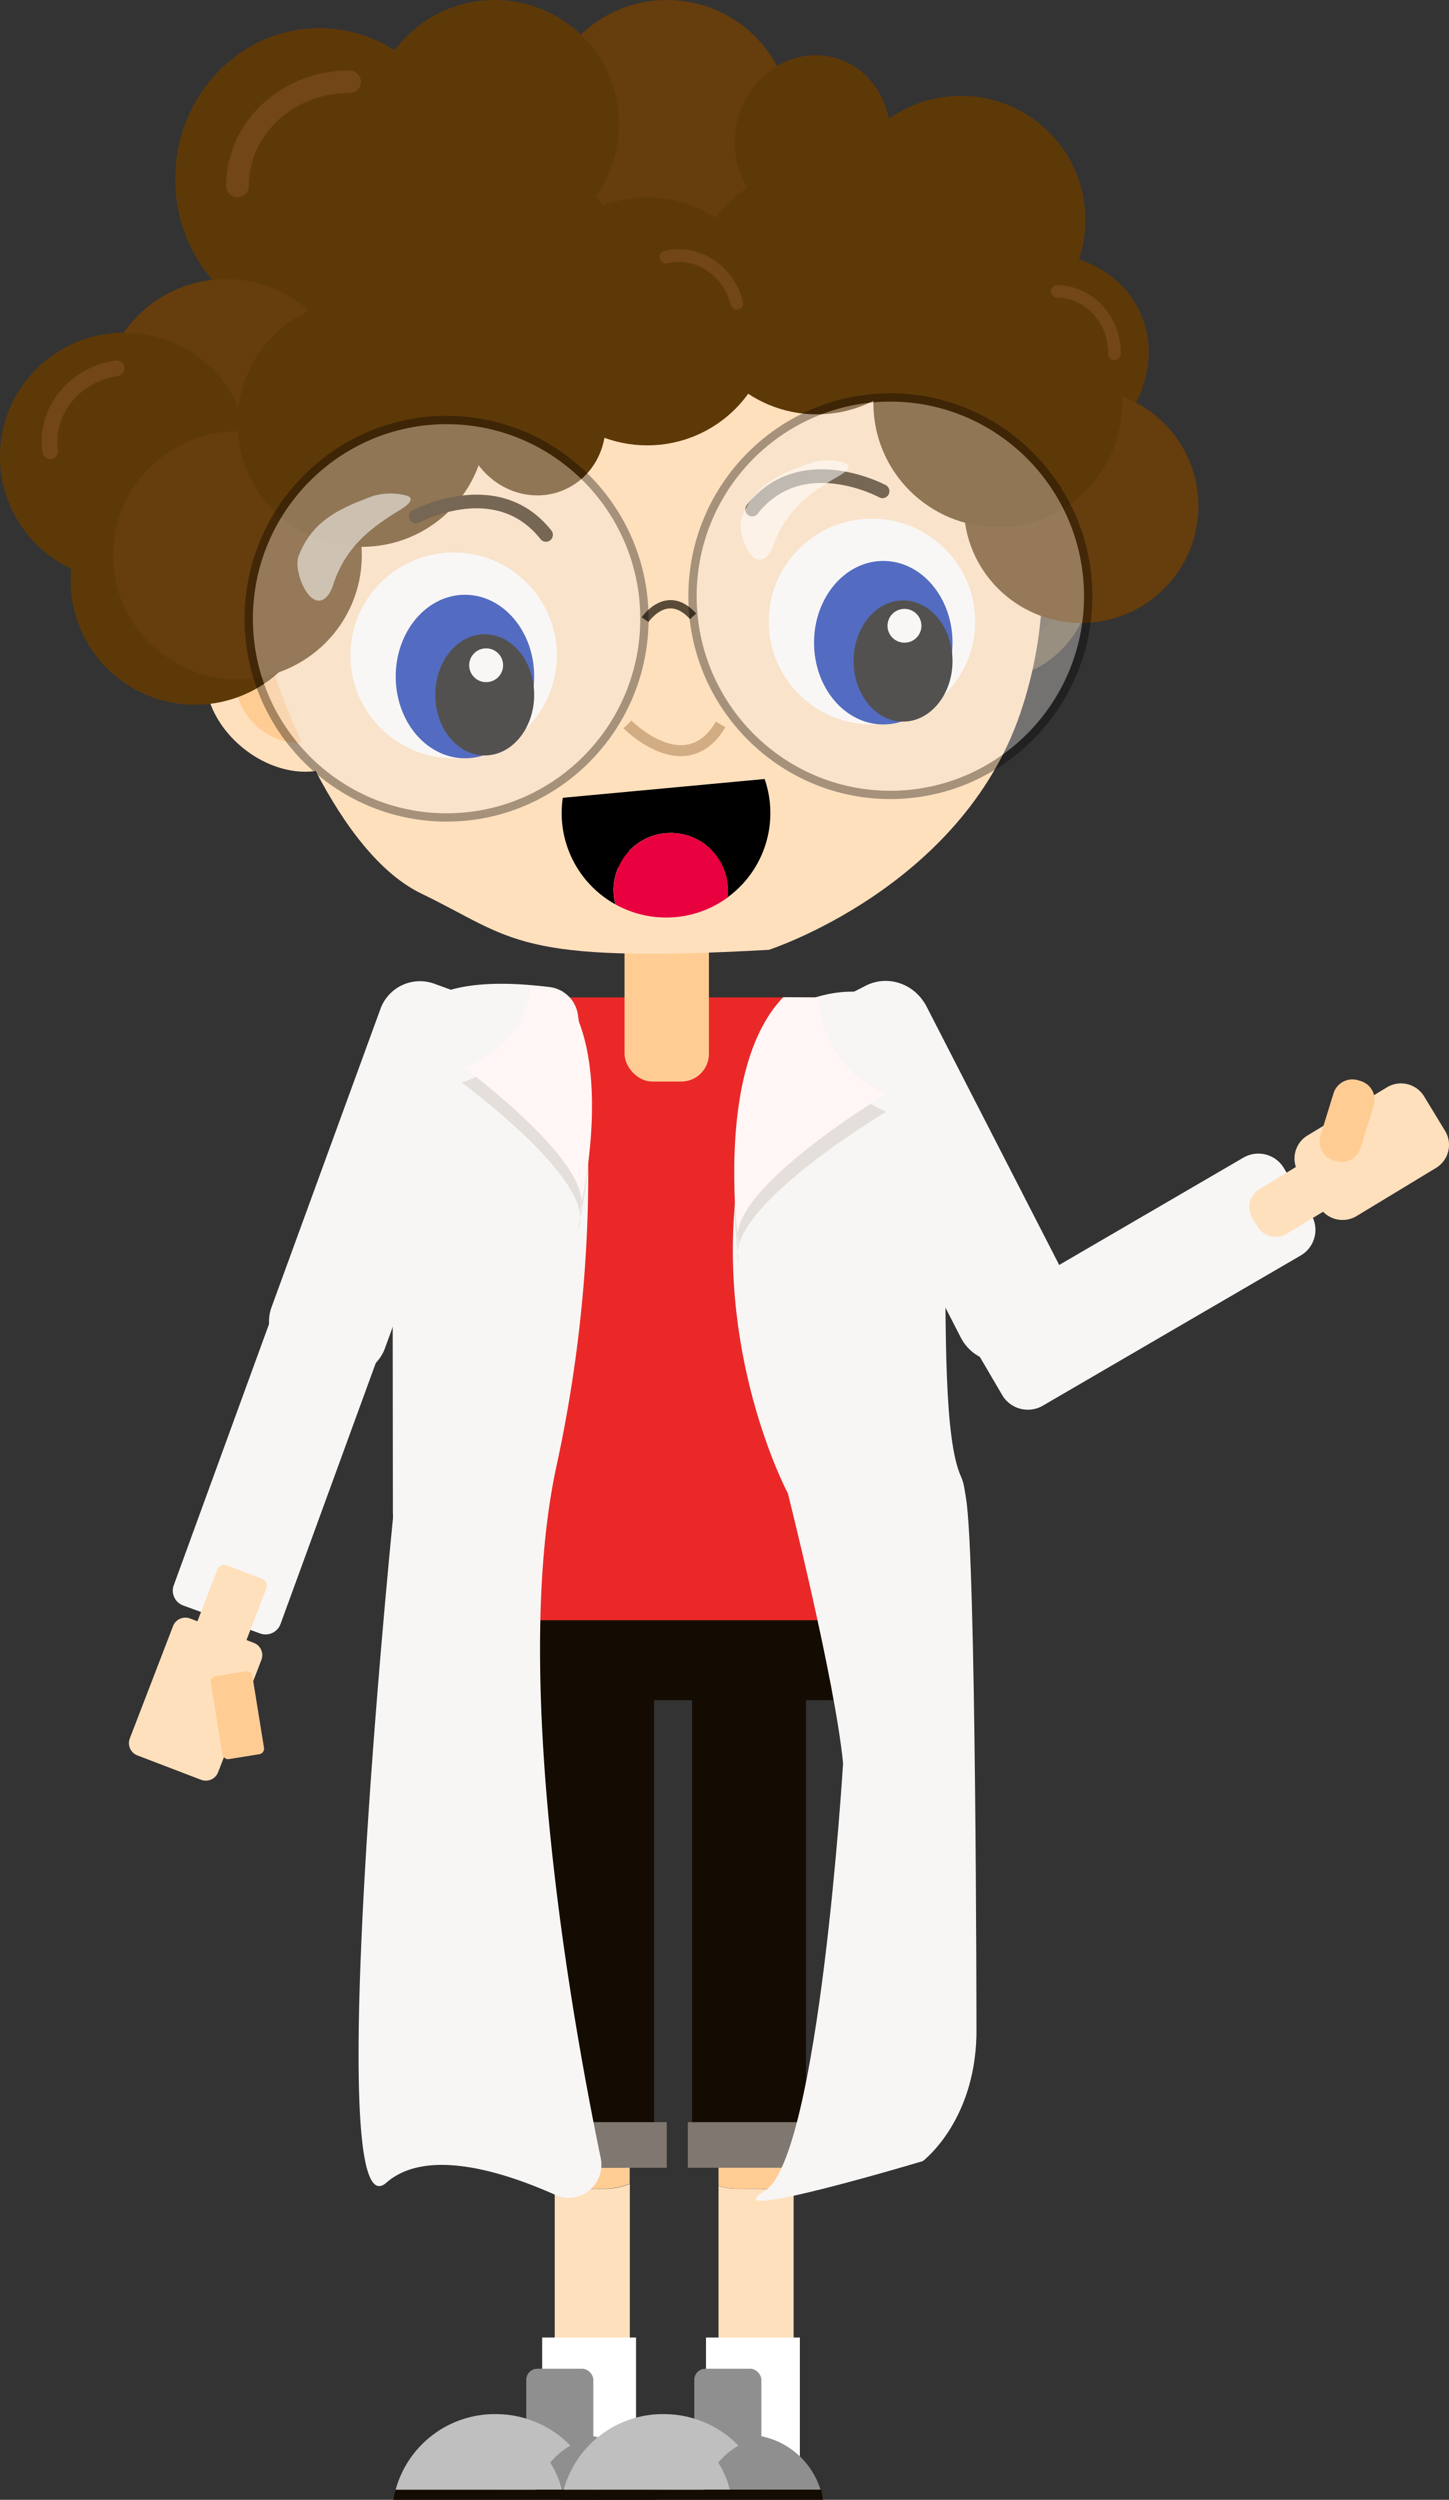 <svg xmlns="http://www.w3.org/2000/svg" width="523" height="902" viewBox="0 0 523 902"><rect x="0" y="0" width="523" height="902" fill="#333333" stroke="none"/><defs><style>.cls-1{fill:#140c02;}.cls-2{fill:#ffe0bd;}.cls-3{fill:#ffcd94;}.cls-4{fill:#fff;}.cls-5{fill:#8f8f8f;}.cls-6{fill:#bfbfbf;}.cls-7{fill:#ea2828;}.cls-8{fill:#807870;}.cls-9{fill:#f7f6f5;}.cls-10{opacity:0.35;}.cls-11{fill:#bfb5a8;}.cls-12{fill:#fff6f5;}.cls-13{opacity:0.31;}.cls-14{fill:#e9c185;}.cls-15{fill:#d2ad84;}.cls-16{fill:#663d0c;}.cls-17{fill:#5e3908;}.cls-18{fill:#0029ae;}.cls-19{fill:#352006;}.cls-20{opacity:0.7;}.cls-21{fill:#eee9e5;}.cls-22{opacity:0.54;}.cls-23{fill:#724617;}.cls-24{fill:#e9003e;}</style></defs><title>karakter</title><g id="intro_skærm"><path class="cls-1" d="M155.36,548.68H329.48a0,0,0,0,1,0,0V587A26.48,26.48,0,0,1,303,613.48H186.56a31.21,31.21,0,0,1-31.21-31.21v-33.6A0,0,0,0,1,155.36,548.68Z"/><path class="cls-2" d="M207,789.77a23.87,23.87,0,0,1-6.78-1V846.1c0,8.45,6.1,15.36,13.55,15.36s13.56-6.91,13.56-15.36V788a24,24,0,0,1-9,1.8Z"/><path class="cls-3" d="M213.76,751.37c-7.45,0-13.55,6.91-13.55,15.36v22a23.87,23.87,0,0,0,6.78,1h11.29a24,24,0,0,0,9-1.8V766.73C227.32,758.28,221.22,751.37,213.76,751.37Z"/><path class="cls-2" d="M266.12,789.77a23.87,23.87,0,0,1-6.78-1V846.1c0,8.45,6.1,15.36,13.55,15.36s13.56-6.91,13.56-15.36V788a24,24,0,0,1-9,1.8Z"/><path class="cls-3" d="M272.89,751.37c-7.45,0-13.55,6.91-13.55,15.36v22a23.87,23.87,0,0,0,6.78,1h11.29a24,24,0,0,0,9-1.8V766.73C286.45,758.28,280.35,751.37,272.89,751.37Z"/><rect class="cls-4" x="195.69" y="843.44" width="33.88" height="47.29"/><rect class="cls-4" x="254.82" y="843.44" width="33.88" height="47.29"/><rect class="cls-5" x="189.95" y="854.71" width="24.21" height="41.84" rx="4"/><path class="cls-5" d="M235.5,898.36a28.23,28.23,0,0,0-27.16-19.86,28.63,28.63,0,0,0-14.56,3.93,36,36,0,0,1,9.05,15.93Z"/><path class="cls-6" d="M181.18,898.36h21.65a36,36,0,0,0-9.05-15.93A27.84,27.84,0,0,0,181.18,898.36Z"/><path class="cls-1" d="M192.43,902a27.54,27.54,0,0,1,.86-3.64H142.78A33.6,33.6,0,0,0,142,902Z"/><path class="cls-6" d="M205.88,882.43a37.52,37.52,0,0,0-27-11.35,37.1,37.1,0,0,0-36.08,27.28h50.51A27.78,27.78,0,0,1,205.88,882.43Z"/><path class="cls-1" d="M215.43,902h20.92c-.12-1.25-.31-2.45-.54-3.64H214.94C215.14,899.55,215.31,900.76,215.43,902Z"/><path class="cls-1" d="M193.29,898.36a27.54,27.54,0,0,0-.86,3.64h23.28a36.14,36.14,0,0,0-.77-3.64Z"/><rect class="cls-5" x="250.6" y="854.71" width="24.21" height="41.84" rx="4"/><path class="cls-5" d="M296.15,898.36A28.22,28.22,0,0,0,269,878.5a28.63,28.63,0,0,0-14.56,3.93,36,36,0,0,1,9.05,15.93Z"/><path class="cls-6" d="M241.83,898.36h21.65a36,36,0,0,0-9.05-15.93A27.84,27.84,0,0,0,241.83,898.36Z"/><path class="cls-1" d="M253.09,902a26,26,0,0,1,.85-3.64H203.43a33.6,33.6,0,0,0-.78,3.64Z"/><path class="cls-6" d="M266.54,882.43a37.56,37.56,0,0,0-27-11.35,37.1,37.1,0,0,0-36.08,27.28h50.51A27.76,27.76,0,0,1,266.54,882.43Z"/><path class="cls-1" d="M276.08,902H297c-.12-1.25-.31-2.45-.54-3.64H275.59C275.79,899.55,276,900.76,276.08,902Z"/><path class="cls-1" d="M253.94,898.36a26,26,0,0,0-.85,3.64h23.28c-.2-1.24-.47-2.45-.78-3.64Z"/><rect class="cls-7" x="144.69" y="359.89" width="194.96" height="224.74" rx="19.92"/><rect class="cls-1" x="194.96" y="599.81" width="41.12" height="182.37" rx="12"/><rect class="cls-1" x="249.79" y="599.81" width="41.12" height="179.19" rx="12"/><rect class="cls-8" x="190.39" y="765.73" width="50.26" height="16.45"/><rect class="cls-8" x="248.26" y="765.73" width="50.26" height="16.45"/><path class="cls-9" d="M110.35,458.2l27.8,10.09a5.69,5.69,0,0,1,3.41,7.29L101.25,586a5.73,5.73,0,0,1-7.32,3.41l-27.8-10.1A5.69,5.69,0,0,1,62.72,572L103,461.6A5.72,5.72,0,0,1,110.35,458.2Z"/><path class="cls-9" d="M156.68,354.93l12.57,4.56a15.1,15.1,0,0,1,9,19.3L138.92,486.54a15.15,15.15,0,0,1-19.36,9L107,491a15.09,15.09,0,0,1-9-19.3l39.35-107.74A15.16,15.16,0,0,1,156.68,354.93Z"/><path class="cls-2" d="M79.7,608.48,66.93,603.6a2.64,2.64,0,0,1-1.52-3.4l13.06-33.91a2.65,2.65,0,0,1,3.41-1.51l12.77,4.89a2.64,2.64,0,0,1,1.52,3.4L83.11,607A2.65,2.65,0,0,1,79.7,608.48Z"/><path class="cls-2" d="M72.58,642.2l-23-8.8a4.74,4.74,0,0,1-2.73-6.12l15.62-40.56A4.77,4.77,0,0,1,68.62,584l23,8.8a4.74,4.74,0,0,1,2.74,6.11L78.72,639.48A4.78,4.78,0,0,1,72.58,642.2Z"/><rect class="cls-3" x="75.4" y="602.72" width="15.16" height="30.24" rx="2" transform="matrix(0.99, -0.16, 0.16, 0.99, -95.32, 20.5)"/><path class="cls-9" d="M312.46,355.68l-10.06,5.13a16.12,16.12,0,0,0-7,21.65l51.43,100.25a16.21,16.21,0,0,0,21.72,7l10.06-5.13c7.9-4,11.06-13.77,7.36-21L334.52,363.35C330.14,354.8,320.37,351.65,312.46,355.68Z"/><path class="cls-9" d="M351.84,486.5l9.9,16.89a10.74,10.74,0,0,0,14.63,3.83L469.5,453a10.67,10.67,0,0,0,3.84-14.58l-9.9-16.89a10.75,10.75,0,0,0-14.63-3.83l-93.13,54.24A10.68,10.68,0,0,0,351.84,486.5Z"/><path class="cls-2" d="M489.59,421.07l-1.93-3.16a7.66,7.66,0,0,0-10.47-2.55l-22.61,13.7A7.6,7.6,0,0,0,452,439.5l1.93,3.16a7.65,7.65,0,0,0,10.47,2.55L487,431.51A7.6,7.6,0,0,0,489.59,421.07Z"/><path class="cls-2" d="M521.59,408.06,514,395.58a9.78,9.78,0,0,0-13.37-3.26l-28.73,17.41a9.72,9.72,0,0,0-3.26,13.33l7.61,12.49a9.79,9.79,0,0,0,13.38,3.25l28.72-17.4A9.73,9.73,0,0,0,521.59,408.06Z"/><path class="cls-3" d="M491.15,390.07l-.93-.28a7.13,7.13,0,0,0-8.88,4.66l-4.76,15.38a7.09,7.09,0,0,0,4.68,8.85l.93.28a7.13,7.13,0,0,0,8.88-4.67l4.76-15.37A7.08,7.08,0,0,0,491.15,390.07Z"/><path class="cls-9" d="M141.65,384.19c-.32-3.9-.19-12.81,0-12.15,0,0,3-4.53,3-4.56,8.89-7.38,18.56-15.62,53.84-11.31a11.81,11.81,0,0,1,10.13,10.17c3.19,22.22,9.24,84.48-7.72,162.45-16.45,75.58,5.14,197.77,15.9,249.79,2,9.56-7.5,17.35-16.3,13.42-19.31-8.62-46.65-17.06-61.09-4.39-22.95,20.13.59-221.23,2.4-239.44a12.21,12.21,0,0,0,0-2.18Z"/><path class="cls-9" d="M289.83,361.32s-13.13-3.24-23.14,61.24,17.69,116.3,17.69,116.3,17.07,67.8,19.92,97.42c0,0-8.64,142-28.21,154.23s57-10.73,57-10.73S353,764.83,352.44,731.3c0,0-.11-169.63-3.79-190.79-.46-2.63-.65-5.19-1.76-7.64-12.39-27.31,2.95-153.56-18.39-168.42C310.77,352.1,292.68,360.66,289.83,361.32Z"/><g class="cls-10"><path class="cls-11" d="M295.44,366.24s0,24.34,24.41,34.92c0,0-60.51,36-53.08,55,0,0-9.55-63.5,15.93-90"/></g><path class="cls-12" d="M295.44,359.89s0,24.34,24.41,34.92c0,0-60.51,36-53.08,55,0,0-9.55-63.5,15.93-90"/><g class="cls-10"><path class="cls-11" d="M191.07,362.07s-2.08,21.35-24.4,28.56c0,0,50,36.7,41.85,52.78,0,0,13.81-54.89-6.28-80.26"/></g><path class="cls-12" d="M191.61,356.5s-2.08,21.35-24.4,28.56c0,0,50,36.7,41.85,52.78,0,0,13.81-54.89-6.28-80.26"/><rect class="cls-3" x="225.42" y="279.41" width="30.46" height="110.85" rx="10"/><ellipse class="cls-2" cx="102.54" cy="251.75" rx="23.44" ry="31.12" transform="translate(-158.03 174.33) rotate(-51.29)"/><ellipse class="cls-3" cx="102.58" cy="251.78" rx="14.27" ry="18.94" transform="translate(-158.04 174.37) rotate(-51.29)"/><g id="øre" class="cls-13"><ellipse class="cls-14" cx="366.67" cy="214.99" rx="31.69" ry="25.19" transform="translate(-22.7 385.46) rotate(-54.03)"/><ellipse class="cls-15" cx="366.69" cy="214.95" rx="19.29" ry="15.33" transform="translate(-22.65 385.47) rotate(-54.03)"/></g><g id="hovede"><path class="cls-2" d="M97.94,240s20.4,66.11,54.07,82.39,33.66,25.43,125.48,20.34c0,0,69.37-22.38,90.8-85.44s-7.14-113.92-7.14-113.92-18.37-80.35-130.59-61C230.56,82.39,51,102.73,97.94,240Z"/></g><ellipse class="cls-16" cx="240.76" cy="44.75" rx="44.89" ry="44.75"/><ellipse class="cls-17" cx="294.32" cy="48.82" rx="30.52" ry="28.05" transform="matrix(0.26, -0.96, 0.96, 0.26, 169.87, 319.97)"/><ellipse class="cls-17" cx="346.86" cy="79.34" rx="44.89" ry="44.75"/><ellipse class="cls-17" cx="368.08" cy="132.37" rx="47.67" ry="39.96" transform="translate(-22.22 158.24) rotate(-23.57)"/><ellipse class="cls-16" cx="390.22" cy="182.57" rx="42.34" ry="42.21"/><ellipse class="cls-17" cx="178.53" cy="44.75" rx="44.89" ry="44.75"/><ellipse class="cls-17" cx="115.28" cy="64.59" rx="52.03" ry="54.42"/><ellipse class="cls-16" cx="81.62" cy="145.45" rx="44.89" ry="44.75"/><ellipse class="cls-17" cx="44.89" cy="164.77" rx="44.89" ry="44.75"/><ellipse class="cls-17" cx="70.39" cy="209.53" rx="44.89" ry="44.75"/><ellipse class="cls-17" cx="294.83" cy="104.76" rx="44.89" ry="44.75"/><ellipse class="cls-17" cx="360.13" cy="145.45" rx="44.89" ry="44.75"/><ellipse class="cls-16" cx="85.7" cy="200.37" rx="44.89" ry="44.75"/><ellipse class="cls-17" cx="130.58" cy="152.57" rx="44.89" ry="44.75"/><ellipse class="cls-17" cx="192.82" cy="152.06" rx="25.49" ry="26.97" transform="translate(-46.27 96.05) rotate(-25.08)"/><ellipse class="cls-17" cx="233.62" cy="115.95" rx="44.89" ry="44.75"/><ellipse class="cls-17" cx="181.59" cy="100.69" rx="44.89" ry="44.75"/><g id="øje"><ellipse class="cls-4" cx="314.73" cy="224.28" rx="37.24" ry="37.12"/><ellipse class="cls-18" cx="318.81" cy="231.9" rx="24.99" ry="29.5"/><ellipse cx="325.95" cy="238.51" rx="17.85" ry="21.87"/><ellipse class="cls-4" cx="326.46" cy="225.8" rx="6.12" ry="6.1"/></g><g id="øje-2" data-name="øje"><ellipse class="cls-4" cx="163.74" cy="236.48" rx="37.24" ry="37.12"/><ellipse class="cls-18" cx="167.82" cy="244.11" rx="24.99" ry="29.5"/><ellipse cx="174.96" cy="250.72" rx="17.85" ry="21.87"/><ellipse class="cls-4" cx="175.47" cy="240.04" rx="6.12" ry="6.1"/></g><g id="øjenbryn"><path class="cls-19" d="M197.1,195.48a2.47,2.47,0,0,1-2-.95c-6.78-8.56-16.1-12.21-27.75-10.83a50.42,50.42,0,0,0-16.06,4.86,2.5,2.5,0,0,1-2.39-4.39c.31-.17,31.23-16.62,50.12,7.26a2.5,2.5,0,0,1-.41,3.51A2.46,2.46,0,0,1,197.1,195.48Z"/></g><g id="øjenbryn-2" data-name="øjenbryn"><path class="cls-19" d="M271.54,186.33a2.5,2.5,0,0,1-2-4.05c18.89-23.88,49.81-7.43,50.12-7.26a2.5,2.5,0,1,1-2.39,4.39h0a50,50,0,0,0-16.06-4.86c-11.64-1.38-21,2.26-27.75,10.83A2.5,2.5,0,0,1,271.54,186.33Z"/></g><g id="briller"><g class="cls-20"><path class="cls-1" d="M234.09,224.42l-2.48-1.68c.16-.24,4-5.8,9.79-6.19,3.46-.23,6.78,1.4,9.88,4.85l-2.24,2c-2.44-2.73-4.95-4-7.44-3.86C237.25,219.83,234.12,224.38,234.09,224.42Z"/></g><g class="cls-10"><ellipse class="cls-21" cx="321.36" cy="215.12" rx="71.41" ry="71.71"/><path d="M321.36,288.33c-40.2,0-72.91-32.84-72.91-73.21s32.71-73.21,72.91-73.21,72.91,32.84,72.91,73.21S361.56,288.33,321.36,288.33Zm0-143.42c-38.55,0-69.91,31.5-69.91,70.21s31.36,70.21,69.91,70.21,69.91-31.5,69.91-70.21S359.91,144.91,321.36,144.91Z"/></g><g class="cls-10"><ellipse class="cls-21" cx="161.19" cy="223.26" rx="71.41" ry="71.71"/><path d="M161.19,296.46c-40.2,0-72.91-32.84-72.91-73.2s32.71-73.21,72.91-73.21,72.91,32.84,72.91,73.21S201.39,296.46,161.19,296.46Zm0-143.41c-38.55,0-69.91,31.5-69.91,70.21s31.36,70.2,69.91,70.2S231.1,262,231.1,223.26,199.74,153.05,161.19,153.05Z"/></g><g class="cls-22"><path class="cls-4" d="M144.81,183.73c-11,6.72-20.12,13.52-24.62,27.5-1.42,4.34-4.51,7.36-8,4.19h0c-3.45-3.15-5.9-11.21-4.33-15,4.93-12.55,14.65-17,27-21.52a22.68,22.68,0,0,1,12.1,0h0C149.39,179.76,148.14,181.64,144.81,183.73Z"/></g><g class="cls-22"><path class="cls-4" d="M303,171.64c-10.49,6-19.25,12.17-23.87,25.28-1.45,4.06-4.44,6.83-7.62,3.71h0c-3.14-3.1-5.21-10.83-3.62-14.4,5-11.74,14.21-15.64,25.88-19.54a21.05,21.05,0,0,1,11.34.36h0C307.42,168,306.18,169.76,303,171.64Z"/></g></g><path class="cls-15" d="M245.79,272.86c-10.68,0-20.3-9.62-20.73-10.06L227.9,260c.1.1,10,9.95,19.49,8.78,4.33-.54,8.05-3.36,11-8.39l3.44,2c-3.66,6.16-8.38,9.63-14,10.32A18,18,0,0,1,245.79,272.86Z"/><path d="M245.15,310.53c-13.76,1.48-26.82-6.21-35.23-19,5.38,18.58,20.32,31.31,36.37,29.59s28-17.32,29.24-36.62C270.05,298.78,258.92,309.06,245.15,310.53Z"/><path class="cls-23" d="M85.7,71.2a4.07,4.07,0,0,1-4.08-4.07c0-23,19.9-41.7,44.37-41.7a4.07,4.07,0,1,1,0,8.13c-20,0-36.21,15.06-36.21,33.57A4.08,4.08,0,0,1,85.7,71.2Z"/><path class="cls-23" d="M18.56,165.61a2.83,2.83,0,0,1-3.22-2.39c-2.32-15.8,9.47-30.66,26.29-33.12a2.83,2.83,0,1,1,.83,5.6c-13.73,2-23.38,14-21.51,26.71A2.82,2.82,0,0,1,18.56,165.61Z"/><path class="cls-23" d="M238.21,93.28a2.26,2.26,0,0,1,1.68-2.72c12.47-3,25.17,5.38,28.31,18.56a2.27,2.27,0,0,1-4.41,1C261.22,99.41,251,92.58,240.94,95A2.26,2.26,0,0,1,238.21,93.28Z"/><path class="cls-23" d="M379.37,105.11a2.27,2.27,0,0,1,2.3-2.23c12.82.2,23.07,11.38,22.86,24.93a2.27,2.27,0,0,1-4.53-.06c.17-11.06-8.08-20.19-18.4-20.35A2.26,2.26,0,0,1,379.37,105.11Z"/><path d="M277.89,289.92a37.22,37.22,0,0,0-1.91-8.83l-72.84,6.78a37.2,37.2,0,0,0-.25,9,37.64,37.64,0,0,0,19.22,29.44,20.62,20.62,0,1,1,40.41-2.45A37.64,37.64,0,0,0,277.89,289.92Z"/><path class="cls-24" d="M240.16,300.64a20.61,20.61,0,0,0-18,25.7,37.68,37.68,0,0,0,40.41-2.45,20.63,20.63,0,0,0-22.36-23.25Z"/></g></svg>
